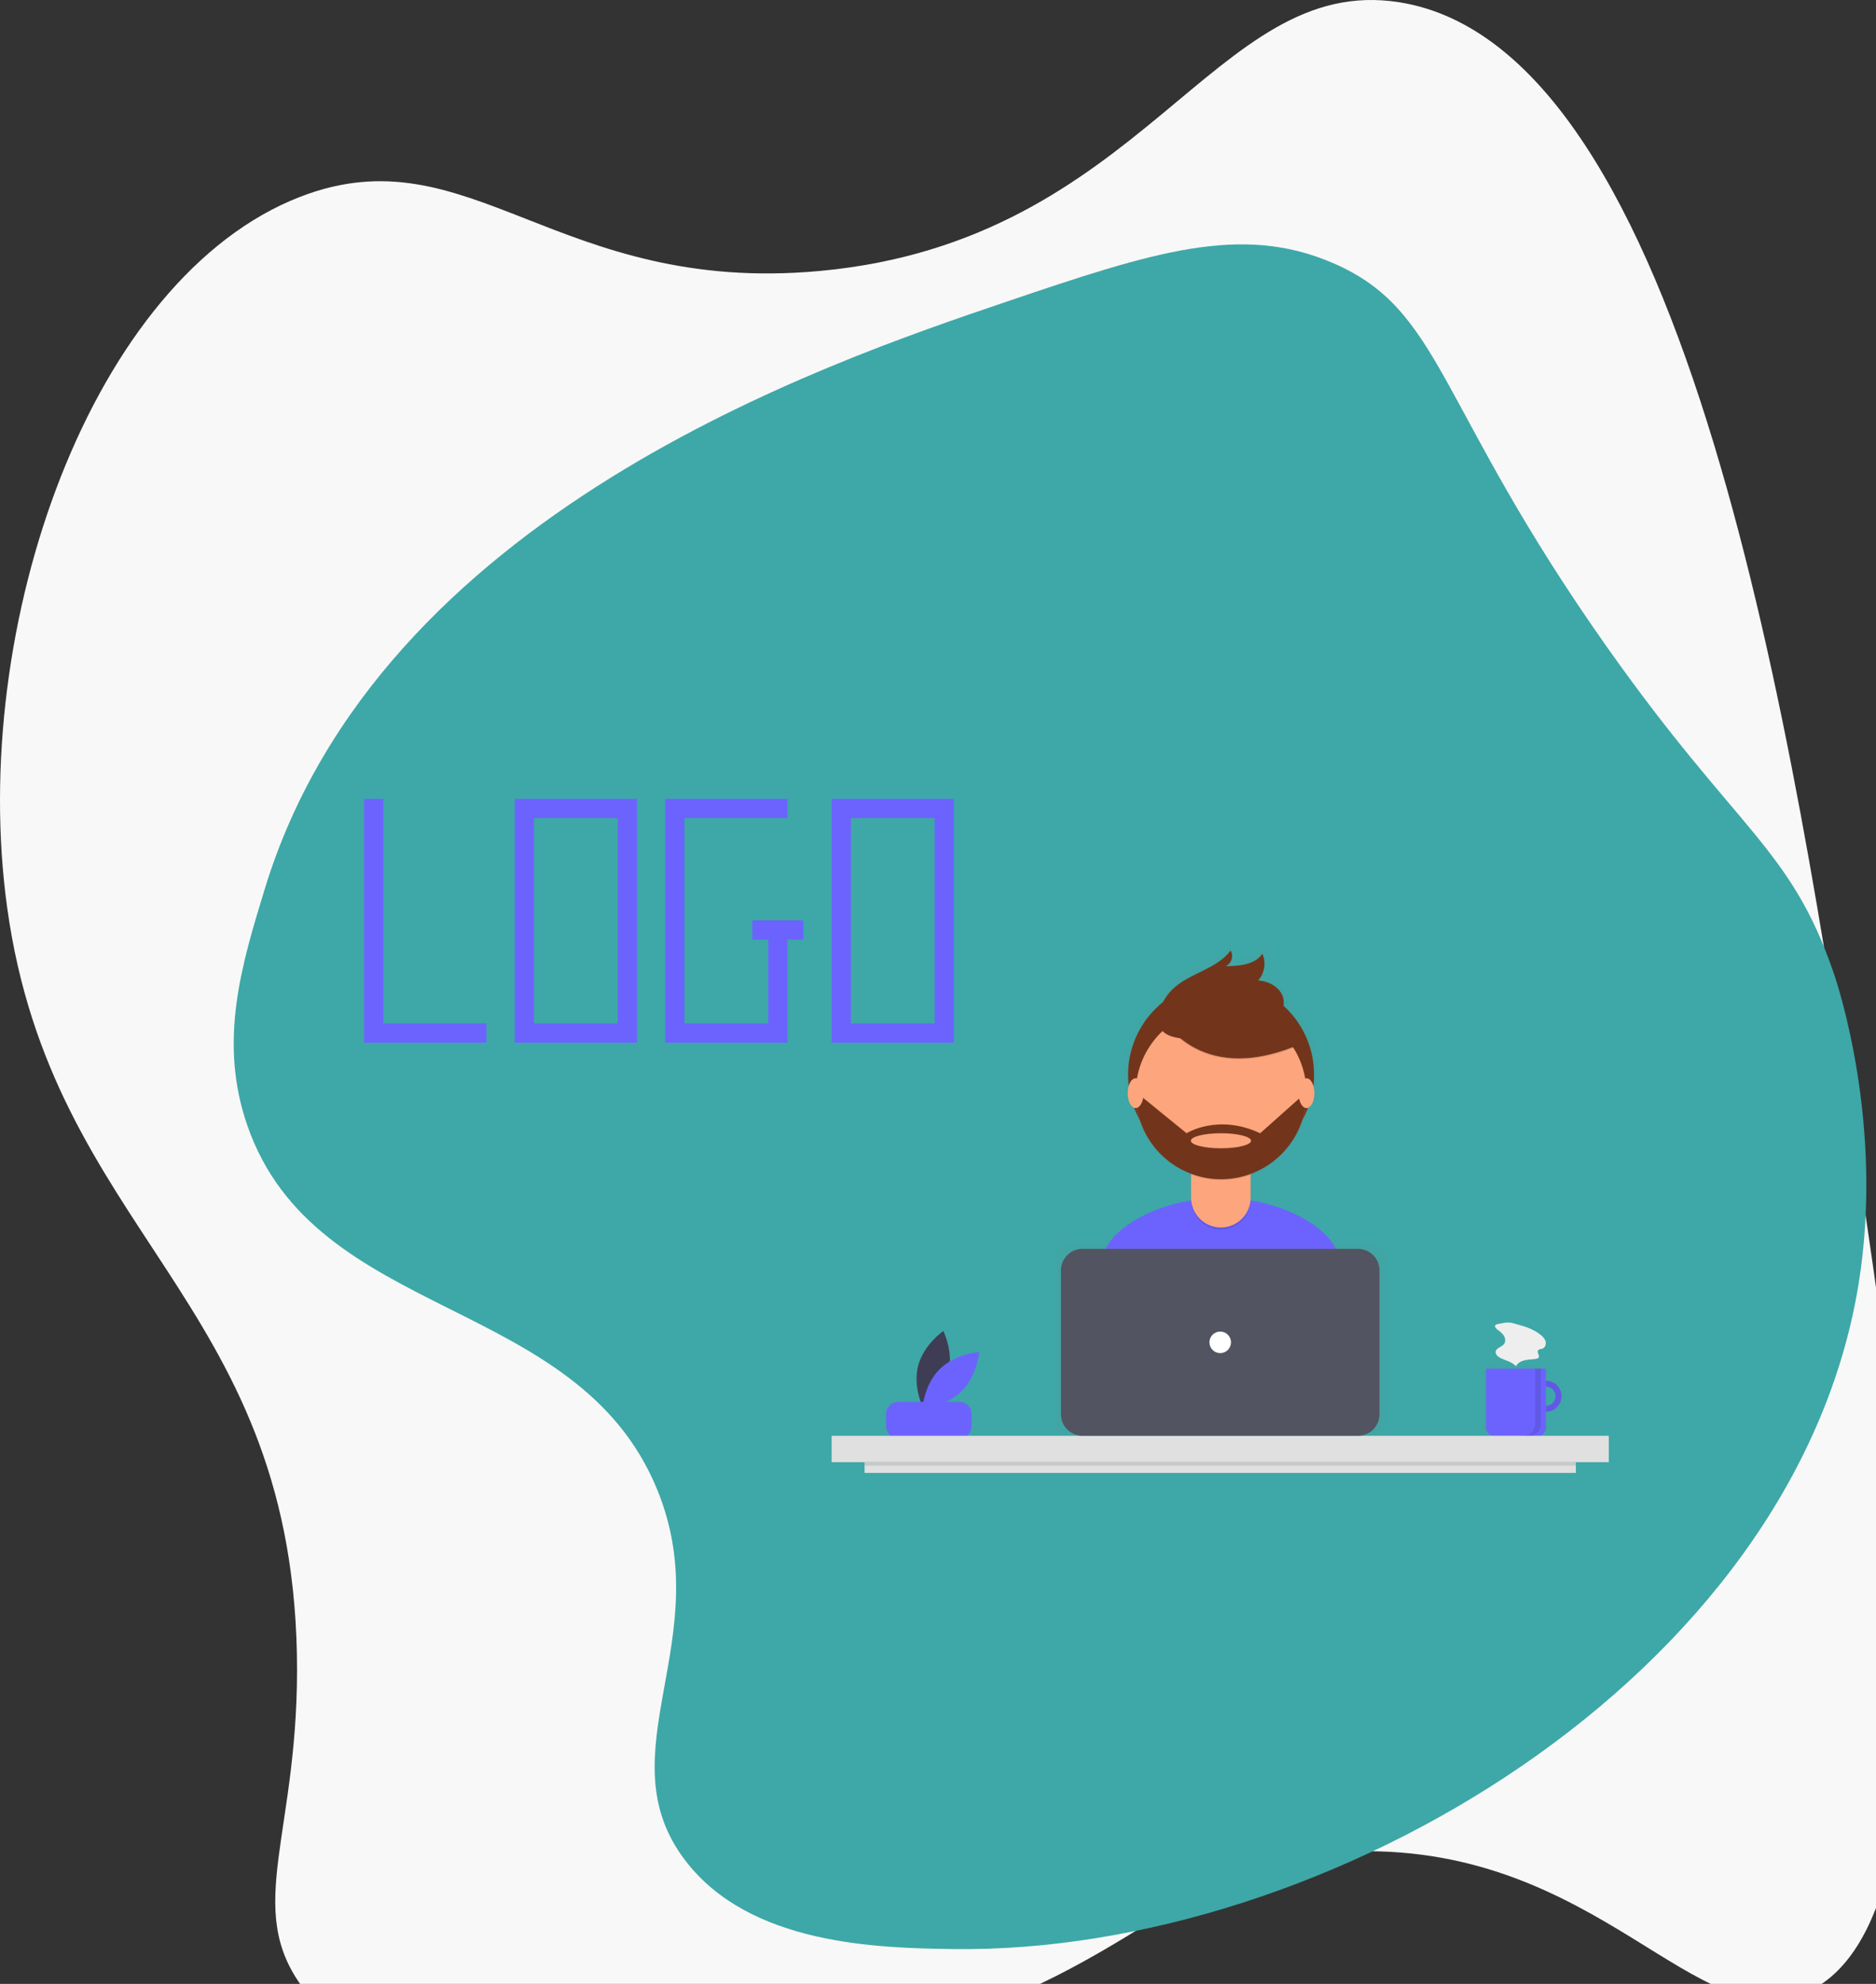 <svg width="4374" height="4624" viewBox="0 0 4374 4624" fill="none" xmlns="http://www.w3.org/2000/svg">
<rect x="0" y="0" width="4374" height="4624" fill="#333333" stroke="none"/>
<path d="M16.634 2114.79C-74.154 1456.97 214.109 646.29 700.425 458.495C1094.88 306.214 1297.55 688.151 1911.48 631.54C2669.33 561.663 2828.83 -63.526 3262.58 5.28C3938.79 112.486 4183.56 1731.78 4333.58 2724.57C4414.65 3260.68 4598.36 4476.12 4210 4644.55C3956.84 4754.31 3729.54 4302.42 3163.72 4314.94C2748.01 4324.09 2695.12 4571.96 2109.2 4743.44C1714.41 4858.96 964.714 4972.93 708.663 4636.31C563.667 4445.63 700.837 4273.16 692.186 3853.49C675.05 3023.44 121.427 2874.05 16.634 2114.79Z" fill="#F8F8F8"/>
<path d="M617.704 2070.69C884.631 1198.87 1920.62 847.671 2347.78 702.808C2689.1 587.115 2892.67 521.358 3105.72 612.165C3365.15 722.751 3345.37 940.457 3748.32 1510.35C4051.98 1939.75 4174.9 1974.2 4275.58 2268.46C4286.12 2299.2 4393.47 2624.27 4333.25 2993.6C4183.96 3909.1 3093.44 4553.73 2224.2 4542.77C2043.7 4540.47 1748.19 4532.8 1598.08 4336.77C1406.45 4086.51 1675.85 3821.92 1532.17 3471.54C1345.65 3016.68 735.019 3081.2 576.511 2622.79C508.709 2426.67 563.083 2249.01 617.704 2070.69Z" fill="#3DA8A7"/>
<path d="M893.912 1862H849V2385.25V2430.16H893.912H1134.09V2385.25H893.912V1862Z" fill="#6C63FF"/>
<path d="M1244.91 1862H1200V2430.16H1485.09V1862H1244.91ZM1440.18 2385.25H1244.91V1906.91H1440.18V2385.25Z" fill="#6C63FF"/>
<path d="M1791.18 2145.1H1754.08V2190.01H1791.18V2385.25H1595.91V1906.91H1836.09V1862H1595.91H1551V1906.91V2385.25V2430.16H1595.91H1791.18H1836.09V2385.25V2190.01H1873.19V2145.1H1836.09H1791.18Z" fill="#6C63FF"/>
<path d="M2179.18 1862H1939V2430.16H2224.09V1862H2179.18ZM2179.18 2385.25H1983.91V1906.91H2179.18V2385.25Z" fill="#6C63FF"/>
<path d="M2211.02 3201.32C2197.99 3250.94 2152.34 3281.94 2152.34 3281.94C2152.34 3281.94 2127.81 3232.5 2140.84 3182.88C2153.87 3133.26 2199.52 3102.25 2199.52 3102.25C2199.52 3102.25 2224.05 3151.7 2211.02 3201.32Z" fill="#3F3D56"/>
<path d="M2191.26 3190.82C2154.77 3226.87 2150.69 3281.92 2150.69 3281.92C2150.69 3281.92 2205.77 3278.5 2242.26 3242.44C2278.75 3206.39 2282.83 3151.35 2282.83 3151.35C2282.83 3151.35 2227.75 3154.76 2191.26 3190.82Z" fill="#6C63FF"/>
<path d="M2237.02 3267.42H2094.29C2078.63 3267.42 2065.94 3280.11 2065.94 3295.77V3323.94C2065.94 3339.6 2078.63 3352.29 2094.29 3352.29H2237.02C2252.67 3352.29 2265.37 3339.6 2265.37 3323.94V3295.77C2265.37 3280.11 2252.67 3267.42 2237.02 3267.42Z" fill="#6C63FF"/>
<g opacity="0.7">
<path opacity="0.7" d="M3609.34 3213.2V3182.61H3456.45V3324.06C3456.45 3327.98 3457.22 3331.86 3458.71 3335.47C3460.21 3339.09 3462.41 3342.38 3465.18 3345.15C3467.95 3347.92 3471.23 3350.11 3474.85 3351.61C3478.47 3353.11 3482.34 3353.88 3486.26 3353.88H3579.53C3587.43 3353.88 3595.02 3350.74 3600.61 3345.15C3606.2 3339.56 3609.34 3331.97 3609.34 3324.06V3292.71C3619.87 3292.69 3629.96 3288.5 3637.4 3281.04C3644.84 3273.59 3649.02 3263.49 3649.02 3252.96C3649.02 3242.42 3644.84 3232.32 3637.4 3224.87C3629.96 3217.42 3619.87 3213.22 3609.34 3213.2V3213.2ZM3609.34 3277.42V3228.49C3615.83 3228.49 3622.05 3231.07 3626.64 3235.65C3631.23 3240.24 3633.8 3246.47 3633.8 3252.96C3633.8 3259.44 3631.23 3265.67 3626.64 3270.26C3622.05 3274.84 3615.83 3277.42 3609.34 3277.42V3277.42Z" fill="url(#paint0_linear)"/>
</g>
<path d="M3604.42 3217.98C3597.24 3217.98 3590.22 3220.11 3584.26 3224.1C3578.29 3228.09 3573.63 3233.76 3570.89 3240.39C3568.14 3247.03 3567.42 3254.33 3568.82 3261.37C3570.22 3268.41 3573.68 3274.88 3578.76 3279.95C3583.83 3285.03 3590.3 3288.49 3597.34 3289.89C3604.38 3291.29 3611.68 3290.57 3618.31 3287.82C3624.94 3285.08 3630.61 3280.42 3634.6 3274.45C3638.59 3268.48 3640.72 3261.47 3640.72 3254.29C3640.72 3244.66 3636.89 3235.42 3630.09 3228.62C3623.28 3221.81 3614.05 3217.98 3604.42 3217.98ZM3604.42 3276.62C3600 3276.62 3595.68 3275.31 3592.01 3272.86C3588.34 3270.41 3585.48 3266.92 3583.78 3262.83C3582.09 3258.75 3581.65 3254.26 3582.51 3249.93C3583.38 3245.59 3585.5 3241.61 3588.63 3238.49C3591.75 3235.36 3595.73 3233.24 3600.06 3232.38C3604.4 3231.51 3608.89 3231.96 3612.97 3233.65C3617.05 3235.34 3620.54 3238.2 3622.99 3241.87C3625.45 3245.55 3626.76 3249.87 3626.76 3254.29C3626.76 3260.21 3624.4 3265.89 3620.21 3270.08C3616.03 3274.27 3610.34 3276.62 3604.42 3276.62V3276.62Z" fill="#6C63FF"/>
<path opacity="0.1" d="M3604.42 3217.98C3597.24 3217.98 3590.22 3220.11 3584.26 3224.1C3578.29 3228.09 3573.63 3233.76 3570.89 3240.39C3568.14 3247.03 3567.42 3254.33 3568.82 3261.37C3570.22 3268.41 3573.68 3274.88 3578.76 3279.95C3583.83 3285.03 3590.3 3288.49 3597.34 3289.89C3604.38 3291.29 3611.68 3290.57 3618.31 3287.82C3624.94 3285.08 3630.61 3280.42 3634.6 3274.45C3638.59 3268.48 3640.72 3261.47 3640.72 3254.29C3640.72 3244.66 3636.89 3235.42 3630.09 3228.62C3623.28 3221.81 3614.05 3217.98 3604.42 3217.98ZM3604.42 3276.62C3600 3276.62 3595.68 3275.31 3592.01 3272.86C3588.34 3270.41 3585.48 3266.92 3583.78 3262.83C3582.09 3258.75 3581.65 3254.26 3582.51 3249.93C3583.38 3245.59 3585.5 3241.61 3588.63 3238.49C3591.75 3235.36 3595.73 3233.24 3600.06 3232.38C3604.4 3231.51 3608.89 3231.96 3612.97 3233.65C3617.05 3235.34 3620.54 3238.2 3622.99 3241.87C3625.45 3245.55 3626.76 3249.87 3626.76 3254.29C3626.76 3260.21 3624.4 3265.89 3620.21 3270.08C3616.03 3274.27 3610.34 3276.62 3604.42 3276.62V3276.62Z" fill="black"/>
<path d="M3464.82 3190.06H3604.42V3328.25C3604.42 3333.07 3602.5 3337.7 3599.09 3341.11C3595.68 3344.52 3591.06 3346.44 3586.23 3346.44H3483.01C3478.18 3346.44 3473.56 3344.52 3470.15 3341.11C3466.74 3337.7 3464.82 3333.07 3464.82 3328.25V3190.06Z" fill="#6C63FF"/>
<path d="M3751 3346.44H1939V3407.87H3751V3346.44Z" fill="#E0E0E0"/>
<g opacity="0.7">
<path opacity="0.7" d="M3130.85 2935.39C3111.43 2864.89 3001.33 2813.4 2918.49 2801.99C2918.5 2801.47 2918.53 2800.95 2918.53 2800.43V2740.08C2918.62 2740.05 2918.71 2740.02 2918.8 2739.99V2737.7C2948.2 2726.76 2974.73 2709.28 2996.38 2686.59C3018.03 2663.89 3034.25 2636.56 3043.79 2606.68C3048.91 2597.42 3053.36 2587.81 3057.12 2577.92C3065.97 2574.7 3072.65 2560.11 3072.65 2542.59C3072.68 2536.59 3071.84 2530.62 3070.15 2524.87C3071.24 2515.95 3071.79 2506.96 3071.81 2497.97C3071.84 2466.54 3065.27 2435.45 3052.51 2406.72C3039.76 2378 3021.1 2352.27 2997.76 2331.22C2998.46 2327.61 2998.69 2323.93 2998.46 2320.26C2996.59 2291.29 2965.66 2271.61 2936.66 2270.3C2944.32 2261.61 2949.36 2250.92 2951.18 2239.49C2953.01 2228.05 2951.55 2216.32 2946.98 2205.68C2928.49 2232.62 2890.54 2235.48 2857.87 2235.69C2871.97 2230.23 2878.31 2210.7 2870.11 2198C2835.97 2243.77 2769.42 2252.24 2728.81 2292.39C2719.96 2301.17 2712.55 2311.28 2706.84 2322.36C2680.45 2343.39 2659.14 2370.1 2644.5 2400.5C2629.87 2430.91 2622.28 2464.23 2622.3 2497.97C2622.32 2506.88 2622.86 2515.78 2623.93 2524.63C2622.19 2530.46 2621.32 2536.51 2621.36 2542.59C2621.36 2560.19 2628.1 2574.82 2637 2577.95C2640.78 2587.88 2645.25 2597.52 2650.4 2606.81C2659.91 2636.52 2676.01 2663.7 2697.51 2686.31C2719 2708.92 2745.33 2726.37 2774.52 2737.37V2800.43C2774.52 2800.91 2774.54 2801.39 2774.55 2801.88C2691.4 2813.1 2580.42 2864.98 2561.17 2936.05C2544.55 2997.43 2526.8 3064.83 2517.98 3104.4C2593.65 3157.58 2752.43 3188.81 2851.94 3188.81C2946.48 3188.81 3101.01 3160.62 3174.45 3112.2C3166.5 3068.72 3148.2 2998.36 3130.85 2935.39Z" fill="url(#paint1_linear)"/>
</g>
<path d="M2851.73 3171.3C2942.94 3171.3 3092.01 3144.11 3162.86 3097.4C3155.18 3055.46 3137.53 2987.58 3120.79 2926.84C3099.48 2849.48 2964.99 2795.85 2884.76 2795.85H2807.45C2726.97 2795.85 2592.28 2849.79 2571.24 2927.48C2555.21 2986.69 2538.09 3051.71 2529.58 3089.88C2602.57 3141.18 2755.74 3171.3 2851.73 3171.3Z" fill="#6C63FF"/>
<path d="M2847.03 2721.72C2966.77 2721.72 3063.84 2624.64 3063.84 2504.88C3063.84 2385.12 2966.77 2288.03 2847.03 2288.03C2727.28 2288.03 2630.21 2385.12 2630.21 2504.88C2630.21 2624.64 2727.28 2721.72 2847.03 2721.72Z" fill="#72351C"/>
<path opacity="0.1" d="M2777.05 2685.49H2915.97V2796.65C2915.97 2815.07 2908.65 2832.74 2895.63 2845.77C2882.6 2858.8 2864.93 2866.12 2846.51 2866.12H2846.51C2828.09 2866.12 2810.42 2858.8 2797.4 2845.77C2784.37 2832.74 2777.05 2815.07 2777.05 2796.65V2685.49H2777.05Z" fill="black"/>
<path d="M2796.98 2680.35H2896.05C2901.33 2680.35 2906.4 2682.45 2910.14 2686.18C2913.87 2689.92 2915.97 2694.99 2915.97 2700.28V2791.5C2915.97 2809.93 2908.65 2827.6 2895.63 2840.62C2882.6 2853.65 2864.93 2860.97 2846.51 2860.97H2846.51C2828.09 2860.97 2810.42 2853.65 2797.4 2840.62C2784.37 2827.6 2777.05 2809.93 2777.05 2791.5V2700.28C2777.05 2694.99 2779.15 2689.92 2782.89 2686.18C2786.62 2682.45 2791.69 2680.35 2796.98 2680.35V2680.35Z" fill="#FDA57D"/>
<path opacity="0.1" d="M2777.31 2737.96C2822.08 2754.69 2871.37 2754.82 2916.23 2738.34V2721.27H2777.31V2737.96Z" fill="black"/>
<path d="M2847.03 2747.26C2957 2747.26 3046.15 2658.1 3046.15 2548.11C3046.15 2438.12 2957 2348.95 2847.03 2348.95C2737.05 2348.95 2647.9 2438.12 2647.9 2548.11C2647.9 2658.1 2737.05 2747.26 2847.03 2747.26Z" fill="#FDA57D"/>
<path opacity="0.1" d="M2705.19 2366.95C2705.19 2366.95 2789.11 2537.32 3025.83 2438.36L2970.72 2351.92L2873.03 2316.85L2705.19 2366.95Z" fill="black"/>
<path d="M2705.19 2364.45C2705.19 2364.45 2789.11 2534.82 3025.83 2435.85L2970.72 2349.42L2873.03 2314.34L2705.19 2364.45Z" fill="#72351C"/>
<path d="M2704.45 2352.94C2710.1 2335.42 2719.88 2319.51 2732.96 2306.56C2772.13 2267.83 2836.33 2259.66 2869.27 2215.51C2877.18 2227.76 2871.06 2246.6 2857.46 2251.87C2888.97 2251.66 2925.59 2248.9 2943.42 2222.92C2947.83 2233.18 2949.24 2244.49 2947.47 2255.52C2945.71 2266.56 2940.85 2276.87 2933.47 2285.25C2961.43 2286.52 2991.28 2305.5 2993.08 2333.45C2994.29 2352.06 2982.62 2369.69 2967.32 2380.36C2952.03 2391.04 2933.52 2395.94 2915.31 2399.96C2862.14 2411.68 2669.75 2460.82 2704.45 2352.94Z" fill="#72351C"/>
<path d="M3046.14 2549.85H3040.86L2938.16 2641.3C2839.21 2594.95 2766.56 2641.3 2766.56 2641.3L2658.85 2553.61L2647.99 2554.97C2649.46 2607.24 2671.43 2656.83 2709.15 2693.04C2746.87 2729.25 2797.31 2749.17 2849.59 2748.5C2901.86 2747.82 2951.78 2726.61 2988.56 2689.45C3025.33 2652.28 3046.02 2602.14 3046.14 2549.85V2549.85ZM2846.72 2676.37C2807.99 2676.37 2776.58 2668.52 2776.58 2658.83C2776.58 2649.15 2807.99 2641.3 2846.72 2641.3C2885.46 2641.3 2916.87 2649.15 2916.87 2658.83C2916.87 2668.52 2885.46 2676.37 2846.72 2676.37Z" fill="#72351C"/>
<path d="M2647.82 2582.65C2658.05 2582.65 2666.35 2567.1 2666.35 2547.92C2666.35 2528.73 2658.05 2513.18 2647.82 2513.18C2637.59 2513.18 2629.3 2528.73 2629.3 2547.92C2629.3 2567.1 2637.59 2582.65 2647.82 2582.65Z" fill="#FDA57D"/>
<path d="M3046.12 2582.65C3056.35 2582.65 3064.65 2567.1 3064.65 2547.92C3064.65 2528.73 3056.35 2513.18 3046.12 2513.18C3035.89 2513.18 3027.6 2528.73 3027.6 2547.92C3027.6 2567.1 3035.89 2582.65 3046.12 2582.65Z" fill="#FDA57D"/>
<g opacity="0.7">
<path opacity="0.7" d="M3203.25 2902.63H2486.75C2471.81 2902.63 2459.71 2914.74 2459.71 2929.68V3319.38C2459.71 3334.32 2471.81 3346.44 2486.75 3346.44H3203.25C3218.19 3346.44 3230.29 3334.32 3230.29 3319.38V2929.68C3230.29 2914.74 3218.19 2902.63 3203.25 2902.63Z" fill="url(#paint2_linear)"/>
</g>
<path d="M3166.28 2910.82H2523.72C2496.08 2910.82 2473.67 2933.23 2473.67 2960.88V3296.37C2473.67 3324.02 2496.08 3346.44 2523.72 3346.44H3166.28C3193.92 3346.44 3216.33 3324.02 3216.33 3296.37V2960.88C3216.33 2933.23 3193.92 2910.82 3166.28 2910.82Z" fill="#535461"/>
<path d="M2845 3153.76C2858.88 3153.76 2870.13 3142.51 2870.13 3128.63C2870.13 3114.75 2858.88 3103.49 2845 3103.49C2831.12 3103.49 2819.87 3114.75 2819.87 3128.63C2819.87 3142.51 2831.12 3153.76 2845 3153.76Z" fill="white"/>
<path d="M3674.22 3407.87H2015.78V3433H3674.22V3407.87Z" fill="#E0E0E0"/>
<path opacity="0.1" d="M3674.22 3407.87H2015.78V3416.25H3674.22V3407.87Z" fill="black"/>
<path opacity="0.1" d="M3579.29 3190.06V3319.21C3579.29 3326.43 3576.42 3333.35 3571.32 3338.46C3566.21 3343.57 3559.29 3346.44 3552.07 3346.44H3566.03C3573.25 3346.44 3580.17 3343.57 3585.28 3338.46C3590.38 3333.35 3593.25 3326.43 3593.25 3319.21V3190.06H3579.29Z" fill="black"/>
<path d="M3492.37 3085.97C3490.01 3086.37 3487.36 3087.01 3486.2 3089.1C3484.37 3092.42 3487.69 3096.16 3490.72 3098.44C3496.31 3102.66 3502.21 3106.8 3506.01 3112.68C3509.82 3118.56 3511.01 3126.77 3506.85 3132.41C3501.43 3139.77 3488.48 3141.36 3487.22 3150.42C3486.42 3156.23 3491.45 3161.2 3496.54 3164.12C3509.12 3171.32 3525.33 3173.24 3534.43 3184.51C3538.2 3176.77 3546.63 3172.29 3555.03 3170.37C3563.43 3168.46 3572.16 3168.6 3580.68 3167.31C3583.43 3166.89 3586.52 3166.05 3587.75 3163.55C3590.13 3158.72 3583.35 3152.92 3585.69 3148.07C3587.47 3144.38 3592.71 3144.66 3596.53 3143.19C3602.76 3140.78 3605.33 3132.76 3603.56 3126.33C3601.79 3119.89 3596.8 3114.86 3591.55 3110.73C3577.41 3099.61 3560.39 3093.07 3543.19 3088.37C3535.19 3086.18 3525.8 3082.75 3517.48 3082.42C3509.46 3082.1 3500.31 3084.61 3492.37 3085.97Z" fill="#EEEEEE"/>
<defs>
<linearGradient id="paint0_linear" x1="3552.77" y1="3353.88" x2="3552.77" y2="3182.61" gradientUnits="userSpaceOnUse">
<stop stop-color="#808080" stop-opacity="0.25"/>
<stop offset="0.535" stop-color="#808080" stop-opacity="0.12"/>
<stop offset="1" stop-color="#808080" stop-opacity="0.1"/>
</linearGradient>
<linearGradient id="paint1_linear" x1="396833" y1="646327" x2="396833" y2="120104" gradientUnits="userSpaceOnUse">
<stop stop-color="#808080" stop-opacity="0.25"/>
<stop offset="0.535" stop-color="#808080" stop-opacity="0.12"/>
<stop offset="1" stop-color="#808080" stop-opacity="0.1"/>
</linearGradient>
<linearGradient id="paint2_linear" x1="376750" y1="276109" x2="376750" y2="170530" gradientUnits="userSpaceOnUse">
<stop stop-color="#808080" stop-opacity="0.25"/>
<stop offset="0.535" stop-color="#808080" stop-opacity="0.12"/>
<stop offset="1" stop-color="#808080" stop-opacity="0.1"/>
</linearGradient>
</defs>
</svg>
